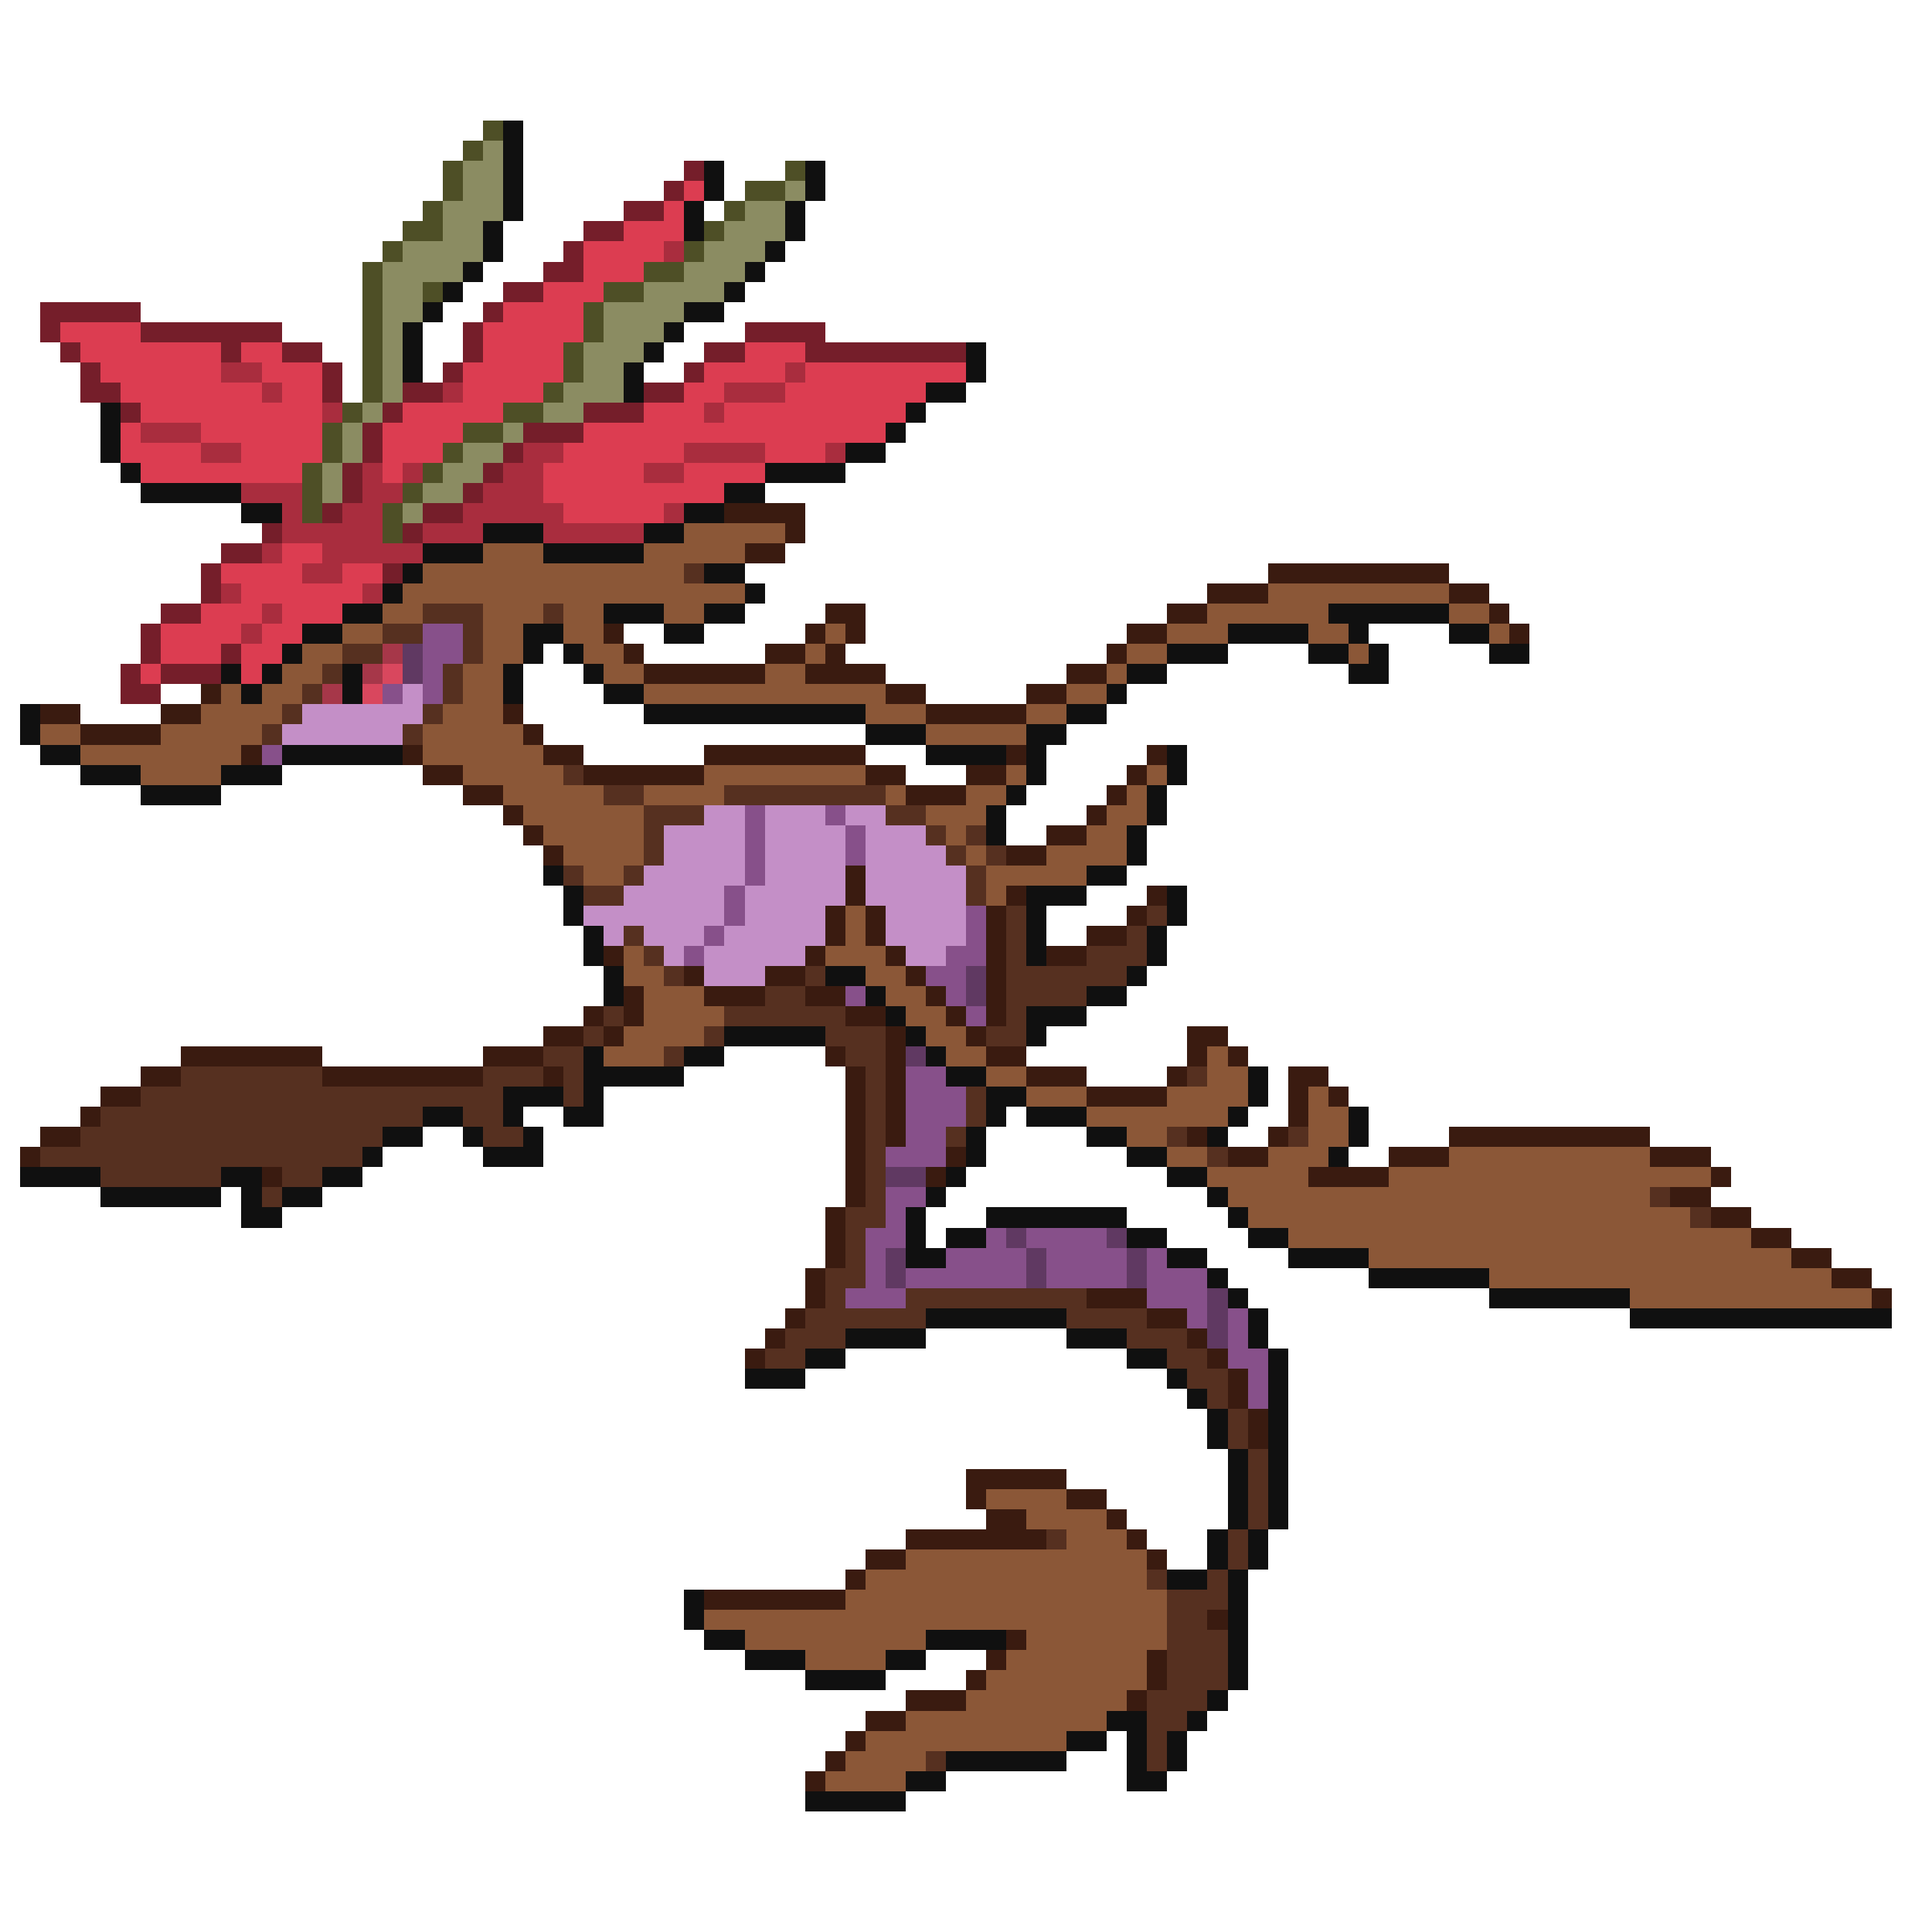 <svg xmlns="http://www.w3.org/2000/svg" viewBox="0 -0.5 96 96" shape-rendering="crispEdges">
<path stroke="#4e4f26" d="M24 6h1M23 7h1M22 8h1M39 8h1M22 9h1M37 9h2M21 10h1M36 10h1M20 11h2M35 11h1M19 12h1M34 12h1M18 13h1M32 13h2M18 14h1M21 14h1M30 14h2M18 15h1M29 15h1M18 16h1M29 16h1M18 17h1M28 17h1M18 18h1M28 18h1M18 19h1M27 19h1M17 20h1M25 20h2M16 21h1M23 21h2M16 22h1M22 22h1M15 23h1M21 23h1M15 24h1M20 24h1M15 25h1M19 25h1M19 26h1" />
<path stroke="#101010" d="M25 6h1M25 7h1M25 8h1M35 8h1M40 8h1M25 9h1M35 9h1M40 9h1M25 10h1M34 10h1M39 10h1M24 11h1M34 11h1M39 11h1M24 12h1M38 12h1M23 13h1M37 13h1M22 14h1M36 14h1M21 15h1M34 15h2M20 16h1M33 16h1M20 17h1M32 17h1M48 17h1M20 18h1M31 18h1M48 18h1M31 19h1M46 19h2M5 20h1M45 20h1M5 21h1M44 21h1M5 22h1M42 22h2M6 23h1M38 23h4M7 24h5M36 24h2M12 25h2M34 25h2M24 26h3M32 26h2M21 27h3M27 27h5M20 28h1M35 28h2M19 29h1M37 29h1M17 30h2M30 30h3M35 30h2M66 30h6M15 31h2M26 31h2M33 31h2M61 31h4M67 31h1M72 31h2M14 32h1M26 32h1M28 32h1M58 32h3M65 32h2M68 32h1M74 32h2M11 33h1M13 33h1M17 33h1M25 33h1M29 33h1M56 33h2M67 33h2M12 34h1M17 34h1M25 34h1M30 34h2M55 34h1M1 35h1M32 35h11M53 35h2M1 36h1M43 36h3M51 36h2M2 37h2M14 37h6M46 37h4M51 37h1M58 37h1M4 38h3M11 38h3M51 38h1M58 38h1M7 39h4M50 39h1M57 39h1M49 40h1M57 40h1M49 41h1M56 41h1M56 42h1M27 43h1M54 43h2M28 44h1M51 44h3M58 44h1M28 45h1M51 45h1M58 45h1M29 46h1M51 46h1M57 46h1M29 47h1M51 47h1M57 47h1M30 48h1M41 48h2M56 48h1M30 49h1M43 49h1M54 49h2M44 50h1M51 50h3M36 51h5M45 51h1M51 51h1M29 52h1M34 52h2M46 52h1M29 53h5M47 53h2M62 53h1M25 54h3M29 54h1M49 54h2M62 54h1M21 55h2M25 55h1M28 55h2M49 55h1M51 55h3M61 55h1M67 55h1M19 56h2M23 56h1M26 56h1M48 56h1M54 56h2M60 56h1M67 56h1M18 57h1M24 57h3M48 57h1M56 57h2M66 57h1M1 58h4M11 58h2M16 58h2M47 58h1M58 58h2M5 59h6M12 59h1M14 59h2M46 59h1M60 59h1M12 60h2M45 60h1M49 60h7M61 60h1M45 61h1M47 61h2M56 61h2M62 61h2M45 62h2M58 62h2M64 62h4M60 63h1M68 63h6M61 64h1M74 64h7M46 65h7M62 65h1M81 65h13M42 66h4M53 66h3M62 66h1M40 67h2M56 67h2M63 67h1M37 68h3M58 68h1M63 68h1M59 69h1M63 69h1M60 70h1M63 70h1M60 71h1M63 71h1M61 72h1M63 72h1M61 73h1M63 73h1M61 74h1M63 74h1M61 75h1M63 75h1M60 76h1M62 76h1M60 77h1M62 77h1M58 78h2M61 78h1M34 79h1M61 79h1M34 80h1M61 80h1M35 81h2M46 81h4M61 81h1M37 82h3M44 82h2M61 82h1M40 83h4M61 83h1M60 84h1M55 85h2M59 85h1M53 86h2M56 86h1M58 86h1M47 87h6M56 87h1M58 87h1M45 88h2M56 88h2M40 89h5" />
<path stroke="#8b8c62" d="M24 7h1M23 8h2M23 9h2M39 9h1M22 10h3M37 10h2M22 11h2M36 11h3M20 12h4M35 12h3M19 13h4M34 13h3M19 14h2M32 14h4M19 15h2M30 15h4M19 16h1M30 16h3M19 17h1M29 17h3M19 18h1M29 18h2M19 19h1M28 19h3M18 20h1M27 20h2M17 21h1M25 21h1M17 22h1M23 22h2M16 23h1M22 23h2M16 24h1M21 24h2M20 25h1" />
<path stroke="#751e2a" d="M34 8h1M33 9h1M31 10h2M29 11h2M28 12h1M27 13h2M25 14h2M2 15h5M24 15h1M2 16h1M7 16h7M23 16h1M37 16h4M3 17h1M11 17h1M14 17h2M23 17h1M35 17h2M40 17h8M4 18h1M16 18h1M22 18h1M34 18h1M4 19h2M16 19h1M20 19h2M32 19h2M6 20h1M19 20h1M29 20h3M18 21h1M26 21h3M18 22h1M25 22h1M17 23h1M24 23h1M17 24h1M23 24h1M16 25h1M21 25h2M13 26h1M20 26h1M11 27h2M10 28h1M19 28h1M10 29h1M8 30h2M7 31h1M7 32h1M11 32h1M6 33h1M8 33h3M6 34h2" />
<path stroke="#dc3d51" d="M34 9h1M33 10h1M31 11h3M29 12h4M29 13h3M27 14h3M25 15h4M3 16h4M24 16h5M4 17h7M12 17h2M24 17h4M37 17h3M5 18h6M13 18h3M23 18h5M35 18h4M40 18h8M6 19h7M14 19h2M23 19h4M34 19h2M39 19h7M7 20h9M20 20h5M32 20h3M36 20h9M6 21h1M10 21h6M19 21h4M29 21h15M6 22h4M12 22h4M19 22h3M28 22h6M38 22h3M7 23h8M19 23h1M27 23h5M34 23h4M27 24h9M28 25h5M14 27h2M11 28h4M17 28h2M12 29h6M10 30h3M14 30h3M8 31h4M13 31h2M8 32h3M12 32h2M7 33h1M12 33h1" />
<path stroke="#a92d3e" d="M33 12h1M11 18h2M39 18h1M13 19h1M22 19h1M36 19h3M16 20h1M35 20h1M7 21h3M10 22h2M26 22h2M34 22h4M41 22h1M18 23h1M20 23h1M25 23h2M32 23h2M12 24h3M18 24h2M24 24h3M14 25h1M17 25h2M23 25h5M33 25h1M14 26h5M21 26h3M27 26h5M13 27h1M16 27h5M15 28h2M11 29h1M18 29h1M13 30h1M12 31h1" />
<path stroke="#3a1b10" d="M36 25h4M39 26h1M37 27h2M63 28h9M60 29h3M72 29h2M41 30h2M58 30h2M74 30h1M30 31h1M40 31h1M42 31h1M56 31h2M75 31h1M31 32h1M38 32h2M41 32h1M55 32h1M32 33h6M40 33h4M53 33h2M10 34h1M44 34h2M51 34h2M2 35h2M8 35h2M25 35h1M46 35h5M4 36h4M26 36h1M12 37h1M20 37h1M27 37h2M35 37h8M50 37h1M57 37h1M21 38h2M29 38h6M43 38h2M48 38h2M56 38h1M23 39h2M45 39h3M55 39h1M25 40h1M54 40h1M26 41h1M52 41h2M27 42h1M50 42h2M42 43h1M42 44h1M50 44h1M57 44h1M41 45h1M43 45h1M49 45h1M56 45h1M41 46h1M43 46h1M49 46h1M54 46h2M30 47h1M40 47h1M44 47h1M49 47h1M52 47h2M34 48h1M38 48h2M45 48h1M49 48h1M31 49h1M35 49h3M40 49h2M46 49h1M49 49h1M29 50h1M31 50h1M42 50h2M47 50h1M49 50h1M27 51h2M30 51h1M44 51h1M48 51h1M59 51h2M9 52h7M24 52h3M41 52h1M44 52h1M49 52h2M59 52h1M61 52h1M7 53h2M16 53h8M27 53h1M42 53h1M44 53h1M51 53h3M58 53h1M64 53h2M5 54h2M42 54h1M44 54h1M54 54h4M64 54h1M66 54h1M4 55h1M42 55h1M44 55h1M64 55h1M2 56h2M42 56h1M44 56h1M59 56h1M63 56h1M72 56h10M1 57h1M42 57h1M47 57h1M61 57h2M69 57h3M82 57h3M13 58h1M42 58h1M46 58h1M65 58h4M85 58h1M42 59h1M83 59h2M41 60h1M85 60h2M41 61h1M87 61h2M41 62h1M89 62h2M40 63h1M91 63h2M40 64h1M54 64h3M93 64h1M39 65h1M57 65h2M38 66h1M59 66h1M37 67h1M60 67h1M61 68h1M61 69h1M62 70h1M62 71h1M48 73h5M48 74h1M53 74h2M49 75h2M55 75h1M45 76h7M56 76h1M43 77h2M57 77h1M42 78h1M35 79h7M60 80h1M50 81h1M49 82h1M57 82h1M48 83h1M57 83h1M45 84h3M56 84h1M43 85h2M42 86h1M41 87h1M40 88h1" />
<path stroke="#8b5737" d="M34 26h5M24 27h3M32 27h5M21 28h13M20 29h17M63 29h9M19 30h2M24 30h3M28 30h2M33 30h2M60 30h6M72 30h2M17 31h2M24 31h2M28 31h2M41 31h1M58 31h3M65 31h2M74 31h1M15 32h2M24 32h2M29 32h2M40 32h1M56 32h2M67 32h1M14 33h2M23 33h2M30 33h2M38 33h2M55 33h1M11 34h1M13 34h2M23 34h2M32 34h12M53 34h2M10 35h4M22 35h3M43 35h3M51 35h2M2 36h2M8 36h5M21 36h5M46 36h5M4 37h8M21 37h6M7 38h4M23 38h5M35 38h8M50 38h1M57 38h1M25 39h5M32 39h4M44 39h1M48 39h2M56 39h1M26 40h6M46 40h3M55 40h2M27 41h5M47 41h1M54 41h2M28 42h4M48 42h1M52 42h4M29 43h2M49 43h5M49 44h1M42 45h1M42 46h1M31 47h1M41 47h3M31 48h2M43 48h2M32 49h3M44 49h2M32 50h4M45 50h2M31 51h4M46 51h2M30 52h3M47 52h2M60 52h1M49 53h2M60 53h2M51 54h3M58 54h4M65 54h1M54 55h7M65 55h2M56 56h2M65 56h2M58 57h2M63 57h3M72 57h10M60 58h5M69 58h16M61 59h21M62 60h22M64 61h23M68 62h21M74 63h17M81 64h12M49 74h4M51 75h4M53 76h3M45 77h12M43 78h14M42 79h16M35 80h23M37 81h9M51 81h7M40 82h4M50 82h7M49 83h8M48 84h8M45 85h10M43 86h10M42 87h4M41 88h4" />
<path stroke="#563020" d="M34 28h1M21 30h3M27 30h1M19 31h2M23 31h1M17 32h2M23 32h1M16 33h1M22 33h1M15 34h1M22 34h1M14 35h1M21 35h1M13 36h1M20 36h1M28 38h1M30 39h2M36 39h8M32 40h3M44 40h2M32 41h1M46 41h1M48 41h1M32 42h1M47 42h1M49 42h1M28 43h1M31 43h1M48 43h1M29 44h2M48 44h1M50 45h1M57 45h1M31 46h1M50 46h1M56 46h1M32 47h1M50 47h1M54 47h3M33 48h1M40 48h1M50 48h6M38 49h2M50 49h4M30 50h1M36 50h6M50 50h1M29 51h1M35 51h1M41 51h3M49 51h2M27 52h2M33 52h1M42 52h2M9 53h7M24 53h3M28 53h1M43 53h1M59 53h1M7 54h18M28 54h1M43 54h1M48 54h1M5 55h16M23 55h2M43 55h1M48 55h1M4 56h15M24 56h2M43 56h1M47 56h1M58 56h1M64 56h1M2 57h16M43 57h1M60 57h1M5 58h6M14 58h2M43 58h1M13 59h1M43 59h1M82 59h1M42 60h2M84 60h1M42 61h1M42 62h1M41 63h2M41 64h1M45 64h9M40 65h6M53 65h4M39 66h3M56 66h3M38 67h2M58 67h2M59 68h2M60 69h1M61 70h1M61 71h1M62 72h1M62 73h1M62 74h1M62 75h1M52 76h1M61 76h1M61 77h1M57 78h1M60 78h1M58 79h3M58 80h2M58 81h3M58 82h3M58 83h3M57 84h3M57 85h2M57 86h1M46 87h1M57 87h1" />
<path stroke="#87508a" d="M21 31h2M21 32h2M21 33h1M19 34h1M21 34h1M13 37h1M37 40h1M41 40h1M37 41h1M42 41h1M37 42h1M42 42h1M37 43h1M36 44h1M36 45h1M48 45h1M35 46h1M48 46h1M34 47h1M47 47h2M46 48h2M42 49h1M47 49h1M48 50h1M45 53h2M45 54h3M45 55h3M45 56h2M44 57h3M44 59h2M44 60h1M43 61h2M49 61h1M51 61h4M43 62h1M47 62h4M52 62h4M57 62h1M43 63h1M45 63h6M52 63h4M57 63h3M42 64h3M57 64h3M59 65h1M61 65h1M61 66h1M61 67h2M62 68h1M62 69h1" />
<path stroke="#a63749" d="M19 32h1M18 33h1M16 34h1" />
<path stroke="#603962" d="M20 32h1M20 33h1M48 48h1M48 49h1M45 52h1M44 58h2M50 61h1M55 61h1M44 62h1M51 62h1M56 62h1M44 63h1M51 63h1M56 63h1M60 64h1M60 65h1M60 66h1" />
<path stroke="#d9475e" d="M19 33h1M18 34h1" />
<path stroke="#c48fc7" d="M20 34h1M15 35h6M14 36h6M35 40h2M38 40h3M42 40h2M33 41h4M38 41h4M43 41h3M33 42h4M38 42h4M43 42h4M32 43h5M38 43h4M43 43h5M31 44h5M37 44h5M43 44h5M29 45h7M37 45h4M44 45h4M30 46h1M32 46h3M36 46h5M44 46h4M33 47h1M35 47h5M45 47h2M35 48h3" />
</svg>
